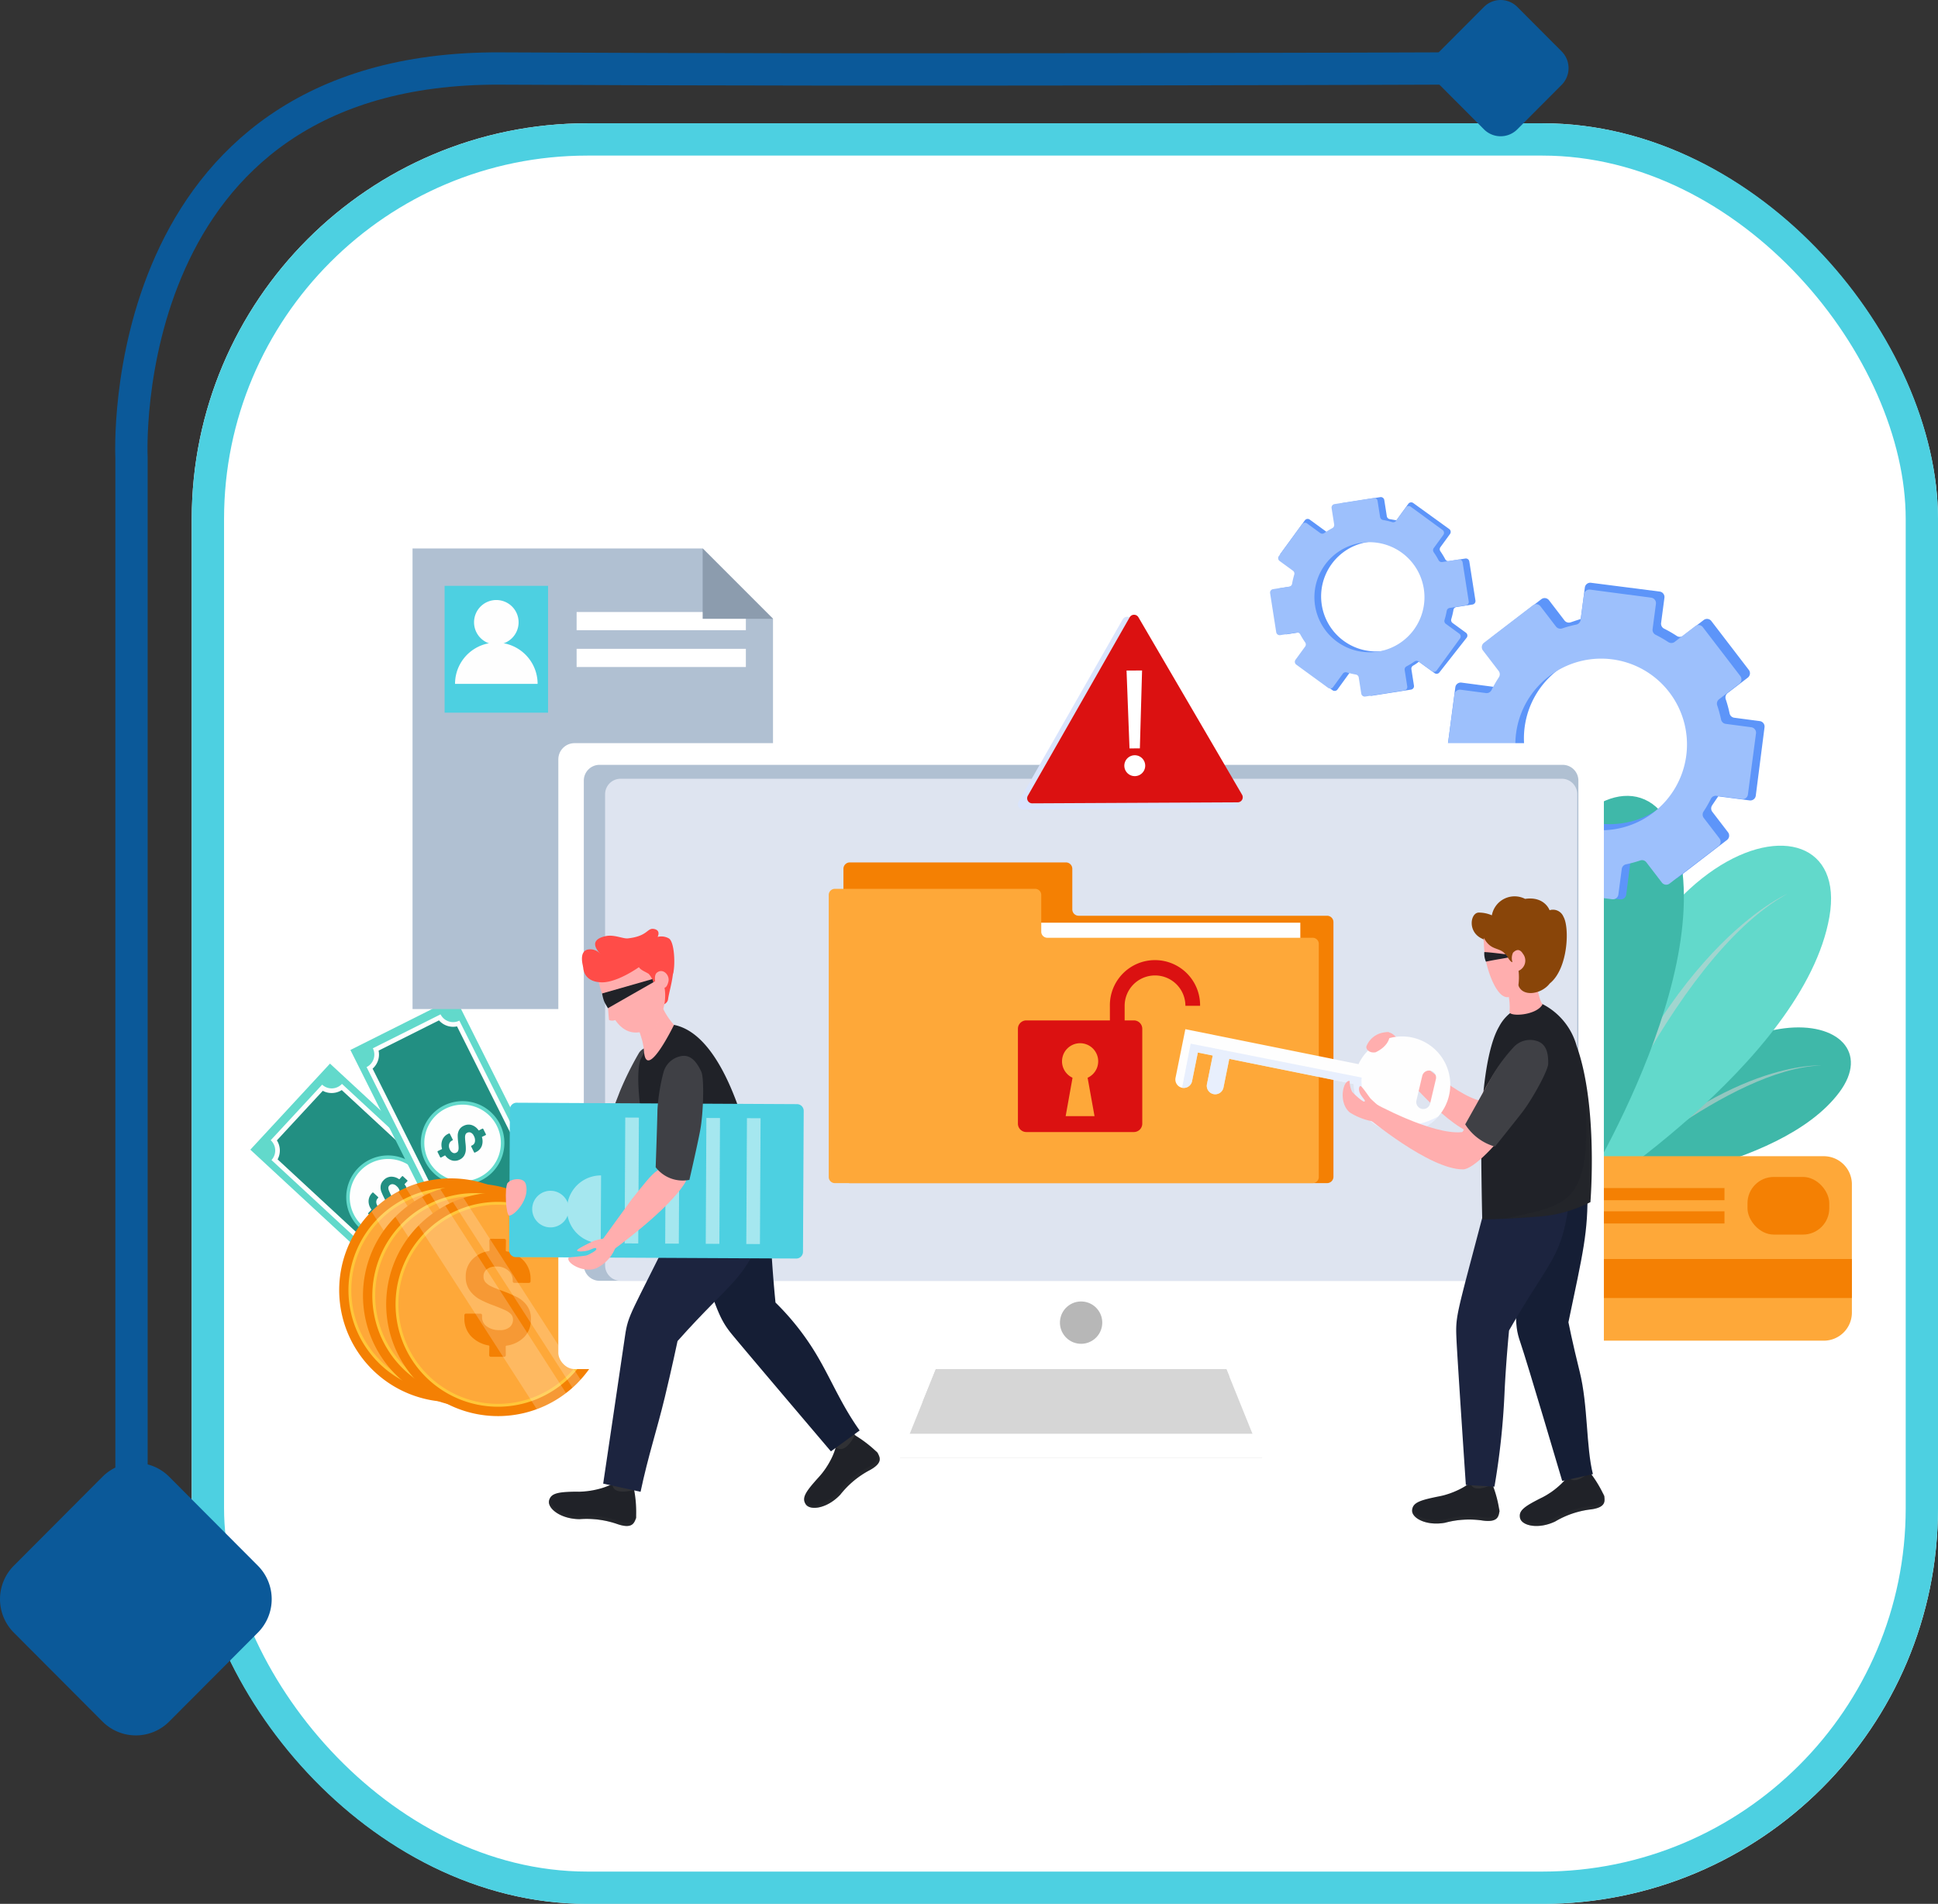 <svg xmlns="http://www.w3.org/2000/svg" width="240" height="235.76" viewBox="0 0 240 235.76">
  <rect x="0" y="0" width="240" height="235.76" fill="#333333" stroke="none"/>
  <g id="Grupo_913742" data-name="Grupo 913742" transform="translate(-183 -802.13)">
    <g id="Grupo_907384" data-name="Grupo 907384" transform="translate(-22.12 -853.109)">
      <g id="Grupo_109984" data-name="Grupo 109984" transform="translate(29.12 203.09)">
        <g id="image-from-rawpixel-id-5912401-jpeg" transform="translate(199.746 1467.416)" fill="#fff" stroke="#4dd0e1" stroke-width="4">
          <rect width="216.255" height="220.495" rx="49" stroke="none"/>
          <rect x="2" y="2" width="212.255" height="216.495" rx="47" fill="none"/>
        </g>
        <path id="Trazado_114005" data-name="Trazado 114005" d="M162.125,0V139.21s2.421,48.454-45.717,48.188S0,187.4,0,187.4" transform="translate(354.41 1648.031) rotate(180)" fill="none" stroke="#0b5999" stroke-width="4"/>
        <path id="Trazado_114006" data-name="Trazado 114006" d="M31.935,21.014,20.954,32.028a5.83,5.83,0,0,1-8.261,0L1.711,21.014a5.871,5.871,0,0,1,0-8.285L12.693,1.716a5.83,5.83,0,0,1,8.261,0L31.935,12.729A5.87,5.87,0,0,1,31.935,21.014Z" transform="translate(209.647 1667.047) rotate(180)" fill="#0b5999" opacity="0.999"/>
        <path id="Trazado_114007" data-name="Trazado 114007" d="M15.968,10.507l-5.491,5.507a2.915,2.915,0,0,1-4.131,0L.855,10.507a2.936,2.936,0,0,1,0-4.143L6.346.858a2.915,2.915,0,0,1,4.131,0l5.491,5.507A2.935,2.935,0,0,1,15.968,10.507Z" transform="translate(370.248 1469.022) rotate(180)" fill="#0b5999" opacity="0.999"/>
      </g>
    </g>
    <g id="Grupo_913699" data-name="Grupo 913699" transform="translate(194.539 837.023)">
      <g id="Objects" transform="translate(19.462 26.66)">
        <g id="Grupo_910905" data-name="Grupo 910905">
          <g id="Grupo_910842" data-name="Grupo 910842" transform="translate(0 61.96)">
            <g id="Grupo_910839" data-name="Grupo 910839" transform="translate(0 8.195)">
              <rect id="Rectángulo_304301" data-name="Rectángulo 304301" width="33.03" height="14.522" transform="translate(24.239 33.095) rotate(-137.21)" fill="#62d9cb"/>
              <path id="Trazado_683324" data-name="Trazado 683324" d="M37.007,277.782l20.138,18.642a1.736,1.736,0,0,0,.095,2.453l-6.37,6.882a1.736,1.736,0,0,0-2.453.095L28.278,287.212a1.736,1.736,0,0,0-.095-2.454l6.37-6.882A1.736,1.736,0,0,0,37.007,277.782Z" transform="translate(-25.659 -275.27)" fill="#fefefe"/>
              <path id="Trazado_683325" data-name="Trazado 683325" d="M52.675,306.881a2.333,2.333,0,0,0-2.349.09l-19.4-17.955a2.323,2.323,0,0,0-.091-2.351l5.684-6.139a2.333,2.333,0,0,0,2.349-.091l19.4,17.955a2.324,2.324,0,0,0,.091,2.351Z" transform="translate(-27.547 -277.156)" fill="#228f82"/>
              <path id="Trazado_683326" data-name="Trazado 683326" d="M61.882,310.061a5.175,5.175,0,1,1,.282,7.314A5.175,5.175,0,0,1,61.882,310.061Z" transform="translate(-48.628 -297.03)" fill="#62d9cb"/>
              <path id="Trazado_683327" data-name="Trazado 683327" d="M63.272,311.428a4.74,4.74,0,1,1,.258,6.7A4.739,4.739,0,0,1,63.272,311.428Z" transform="translate(-49.698 -298.1)" fill="#fefefe"/>
              <g id="Grupo_910838" data-name="Grupo 910838" transform="translate(14.577 13.929)">
                <path id="Trazado_683328" data-name="Trazado 683328" d="M72.64,317.314a1.649,1.649,0,0,1,1.032.307.047.047,0,0,0,.056-.007l.313-.349a.087.087,0,0,1,.122,0l.53.49a.085.085,0,0,1,.028.06.084.084,0,0,1-.023.062l-.329.345a.047.047,0,0,0,0,.056,1.718,1.718,0,0,1,.363,1.025,1.366,1.366,0,0,1-.395.941l-.108.116a.085.085,0,0,1-.06.028.083.083,0,0,1-.062-.023l-.572-.529a.086.086,0,0,1,0-.122l.074-.08a.6.6,0,0,0,.145-.528,1.09,1.09,0,0,0-.374-.616.784.784,0,0,0-.51-.251.521.521,0,0,0-.4.174.419.419,0,0,0-.119.288.946.946,0,0,0,.078.357q.079.2.273.591a5.5,5.5,0,0,1,.347.782,1.627,1.627,0,0,1,.074.712,1.214,1.214,0,0,1-.341.692,1.3,1.3,0,0,1-.871.447,1.592,1.592,0,0,1-.985-.268.048.048,0,0,0-.056.007l-.347.4a.087.087,0,0,1-.122,0l-.529-.49a.086.086,0,0,1,0-.122l.373-.391a.048.048,0,0,0,0-.057,1.675,1.675,0,0,1-.343-1.03,1.423,1.423,0,0,1,.4-.957l.073-.08a.086.086,0,0,1,.122,0l.577.534a.086.086,0,0,1,0,.122l-.039.042a.667.667,0,0,0-.176.54.939.939,0,0,0,.332.6.786.786,0,0,0,.469.237.479.479,0,0,0,.4-.168.45.45,0,0,0,.129-.293.942.942,0,0,0-.078-.377q-.085-.216-.3-.632a7.518,7.518,0,0,1-.341-.757,1.516,1.516,0,0,1-.076-.66,1.178,1.178,0,0,1,.34-.7A1.334,1.334,0,0,1,72.64,317.314Z" transform="translate(-69.835 -317.238)" fill="#228f82"/>
              </g>
            </g>
            <g id="Grupo_910841" data-name="Grupo 910841" transform="translate(12.398 0)">
              <rect id="Rectángulo_304302" data-name="Rectángulo 304302" width="33.03" height="14.522" transform="matrix(-0.448, -0.894, 0.894, -0.448, 14.791, 36.036)" fill="#62d9cb"/>
              <path id="Trazado_683329" data-name="Trazado 683329" d="M80.7,248.807,92.99,273.343a1.736,1.736,0,0,0-.775,2.33l-8.385,4.2a1.736,1.736,0,0,0-2.33-.775L69.212,254.561a1.736,1.736,0,0,0,.775-2.33l8.385-4.2A1.736,1.736,0,0,0,80.7,248.807Z" transform="translate(-67.213 -245.934)" fill="#fefefe"/>
              <path id="Trazado_683330" data-name="Trazado 683330" d="M85.851,280.956a2.323,2.323,0,0,0-2.233-.743L71.783,256.582a2.122,2.122,0,0,0,.16-.154,2.324,2.324,0,0,0,.581-2.078l7.481-3.746a2.323,2.323,0,0,0,2.233.743l11.835,23.632q-.084.073-.161.154a2.323,2.323,0,0,0-.581,2.077Z" transform="translate(-69.04 -247.762)" fill="#228f82"/>
              <path id="Trazado_683331" data-name="Trazado 683331" d="M95.268,285.708a5.176,5.176,0,1,1-2.31,6.945A5.176,5.176,0,0,1,95.268,285.708Z" transform="translate(-83.698 -272.318)" fill="#62d9cb"/>
              <path id="Trazado_683332" data-name="Trazado 683332" d="M96.533,287.17a4.74,4.74,0,1,1-2.116,6.36A4.74,4.74,0,0,1,96.533,287.17Z" transform="translate(-84.768 -273.389)" fill="#fefefe"/>
              <g id="Grupo_910840" data-name="Grupo 910840" transform="translate(10.772 15.747)">
                <path id="Trazado_683333" data-name="Trazado 683333" d="M103.765,295.257a1.651,1.651,0,0,1,.858.651.046.046,0,0,0,.055.013l.416-.216a.083.083,0,0,1,.066,0,.085.085,0,0,1,.05.043l.323.645a.084.084,0,0,1,.005.066.086.086,0,0,1-.043.05l-.429.207a.046.046,0,0,0-.022.051,1.716,1.716,0,0,1-.021,1.087,1.366,1.366,0,0,1-.7.743l-.142.071a.08.08,0,0,1-.066,0,.082.082,0,0,1-.05-.043l-.349-.7a.085.085,0,0,1-.005-.066.086.086,0,0,1,.044-.05l.1-.048a.6.6,0,0,0,.322-.444,1.092,1.092,0,0,0-.133-.708.783.783,0,0,0-.389-.414.52.52,0,0,0-.437.021.418.418,0,0,0-.213.228.956.956,0,0,0-.053.361c0,.141.02.357.047.65a5.482,5.482,0,0,1,.049.855,1.625,1.625,0,0,1-.181.692,1.215,1.215,0,0,1-.563.528,1.3,1.3,0,0,1-.972.112,1.593,1.593,0,0,1-.828-.6.047.047,0,0,0-.055-.013l-.464.249a.084.084,0,0,1-.066.005.082.082,0,0,1-.05-.044l-.324-.645a.085.085,0,0,1,0-.066.082.082,0,0,1,.044-.05l.487-.236a.048.048,0,0,0,.023-.052,1.677,1.677,0,0,1,.041-1.085,1.429,1.429,0,0,1,.716-.754l.1-.048a.081.081,0,0,1,.066,0,.085.085,0,0,1,.05.043l.352.7a.086.086,0,0,1-.039.116l-.051.026a.664.664,0,0,0-.354.444.94.94,0,0,0,.1.675.792.792,0,0,0,.355.387.48.48,0,0,0,.435-.016.45.45,0,0,0,.224-.229.94.94,0,0,0,.059-.381q0-.232-.058-.7a7.436,7.436,0,0,1-.052-.829,1.514,1.514,0,0,1,.161-.645,1.177,1.177,0,0,1,.564-.532A1.332,1.332,0,0,1,103.765,295.257Z" transform="translate(-99.532 -295.203)" fill="#228f82"/>
              </g>
            </g>
          </g>
          <g id="Grupo_910846" data-name="Grupo 910846" transform="translate(156.903 36.999)">
            <g id="Grupo_910843" data-name="Grupo 910843" transform="translate(9.701 28.674)">
              <path id="Trazado_683334" data-name="Trazado 683334" d="M595.209,273.608s22.749-2.039,30.169-11.952S609.809,246.439,595.209,273.608Z" transform="translate(-595.209 -253.613)" fill="#3fb8a9"/>
              <path id="Trazado_683335" data-name="Trazado 683335" d="M595.209,285.179s16.542-14.894,27.9-15.277C623.114,269.9,611.316,269.093,595.209,285.179Z" transform="translate(-595.209 -265.183)" fill="#d3d3d3" opacity="0.56" style="mix-blend-mode: multiply;isolation: isolate"/>
            </g>
            <g id="Grupo_910844" data-name="Grupo 910844" transform="translate(6.928 6.172)">
              <path id="Trazado_683336" data-name="Trazado 683336" d="M585.625,220.486s28.56-17.835,31.718-35.814S586.73,175.029,585.625,220.486Z" transform="translate(-585.625 -175.85)" fill="#62d9cb"/>
              <path id="Trazado_683337" data-name="Trazado 683337" d="M585.625,235.113s11.836-30.607,26.524-38.68C612.149,196.433,596.094,203.227,585.625,235.113Z" transform="translate(-585.625 -190.477)" fill="#d3d3d3" opacity="0.56" style="mix-blend-mode: multiply;isolation: isolate"/>
            </g>
            <g id="Grupo_910845" data-name="Grupo 910845">
              <path id="Trazado_683338" data-name="Trazado 683338" d="M567.883,206.523s18.372-28.218,13.651-45.851S549.711,164.842,567.883,206.523Z" transform="translate(-561.684 -154.52)" fill="#3fb8a9"/>
              <path id="Trazado_683339" data-name="Trazado 683339" d="M581.1,220.631s-2.179-32.743,7.733-46.258C588.832,174.373,577.141,187.305,581.1,220.631Z" transform="translate(-574.899 -168.628)" fill="#d3d3d3" opacity="0.56" style="mix-blend-mode: multiply;isolation: isolate"/>
            </g>
          </g>
          <g id="Grupo_910855" data-name="Grupo 910855" transform="translate(126.284)">
            <g id="Grupo_910850" data-name="Grupo 910850" transform="translate(21.827 10.609)">
              <g id="Grupo_910847" data-name="Grupo 910847" transform="translate(0.057)">
                <path id="Trazado_683340" data-name="Trazado 683340" d="M553.716,101.939l.509-3.933a.683.683,0,0,1,.543-.577,14.569,14.569,0,0,0,1.741-.474.679.679,0,0,1,.763.226l1.923,2.509a.678.678,0,0,0,.952.125l6.051-4.639a.679.679,0,0,0,.126-.953l-1.947-2.539a.685.685,0,0,1-.023-.792c.331-.5.757-1.121.757-1.121l3.887.506a.679.679,0,0,0,.763-.582l1.085-8.476a.682.682,0,0,0-.585-.763l-3.169-.418a.681.681,0,0,1-.574-.542,15.288,15.288,0,0,0-.474-1.741.68.68,0,0,1,.225-.762l2.509-1.923a.681.681,0,0,0,.125-.95l-4.642-6.055a.675.675,0,0,0-.95-.125l-2.539,1.947a.684.684,0,0,1-.792.023,15.638,15.638,0,0,0-1.563-.9.685.685,0,0,1-.381-.7l.414-3.132a.681.681,0,0,0-.585-.763l-8.511-1.089a.677.677,0,0,0-.76.585l-.515,3.9s-.67.218-1.239.411a.688.688,0,0,1-.765-.226l-1.923-2.509a.674.674,0,0,0-.949-.125L537.153,70a.678.678,0,0,0-.126.952l1.947,2.539a.684.684,0,0,1,.02.792,15.1,15.1,0,0,0-.9,1.563.679.679,0,0,1-.7.38l-4.081-.539a.677.677,0,0,0-.76.583L531.5,84.295l4.759.845a.682.682,0,0,1,.578.542,15.144,15.144,0,0,0,.473,1.741.679.679,0,0,1-.225.762l-2.509,1.923a.681.681,0,0,0-.126.949l4.642,6.055a.68.68,0,0,0,.95.125l2.539-1.947a.679.679,0,0,1,.793-.023,15.474,15.474,0,0,0,1.563.9.684.684,0,0,1,.38.7l-.5,3.9a.68.68,0,0,0,.582.762l7.561,1A.681.681,0,0,0,553.716,101.939ZM541.141,81.2a10.627,10.627,0,1,1,9.144,11.927A10.626,10.626,0,0,1,541.141,81.2Z" transform="translate(-531.497 -63.322)" fill="#5d95f9"/>
              </g>
              <g id="Grupo_910849" data-name="Grupo 910849" transform="translate(0 0.849)">
                <g id="Grupo_910848" data-name="Grupo 910848">
                  <path id="Trazado_683341" data-name="Trazado 683341" d="M552.606,104.019l.418-3.168a.684.684,0,0,1,.543-.578,14.618,14.618,0,0,0,1.741-.474.678.678,0,0,1,.762.226l1.923,2.509a.679.679,0,0,0,.953.125L565,98.02a.678.678,0,0,0,.126-.952l-1.947-2.54a.684.684,0,0,1-.023-.792,14.419,14.419,0,0,0,.9-1.563.679.679,0,0,1,.7-.38l3.13.414a.678.678,0,0,0,.763-.582l1-7.562a.682.682,0,0,0-.585-.763l-3.168-.418a.682.682,0,0,1-.574-.542,15.241,15.241,0,0,0-.474-1.742.678.678,0,0,1,.226-.762l2.509-1.923a.68.68,0,0,0,.125-.949l-4.642-6.055a.674.674,0,0,0-.949-.126l-2.539,1.947a.684.684,0,0,1-.792.023,15.621,15.621,0,0,0-1.563-.9.685.685,0,0,1-.38-.7l.414-3.132a.681.681,0,0,0-.585-.763l-7.561-1a.678.678,0,0,0-.76.585l-.419,3.168a.685.685,0,0,1-.545.577,14.551,14.551,0,0,0-1.739.474.688.688,0,0,1-.765-.226l-1.923-2.509a.674.674,0,0,0-.949-.125l-6.051,4.639a.678.678,0,0,0-.126.952l1.947,2.54a.682.682,0,0,1,.02.792,15.015,15.015,0,0,0-.9,1.563.681.681,0,0,1-.7.38l-3.132-.414a.676.676,0,0,0-.76.583l-1,7.562a.678.678,0,0,0,.581.762l3.168.419a.682.682,0,0,1,.578.542,15.116,15.116,0,0,0,.474,1.742.68.68,0,0,1-.225.762l-2.509,1.923a.68.68,0,0,0-.125.949l4.642,6.055a.681.681,0,0,0,.95.125l2.539-1.947a.679.679,0,0,1,.792-.023,15.362,15.362,0,0,0,1.564.9.684.684,0,0,1,.379.7l-.414,3.133a.68.68,0,0,0,.582.762l7.561,1A.682.682,0,0,0,552.606,104.019ZM539.94,84.04a10.627,10.627,0,1,1,9.144,11.927A10.626,10.626,0,0,1,539.94,84.04Z" transform="translate(-531.3 -66.256)" fill="#9dc0fc"/>
                </g>
              </g>
            </g>
            <g id="Grupo_910854" data-name="Grupo 910854">
              <g id="Grupo_910851" data-name="Grupo 910851" transform="translate(0.83)">
                <path id="Trazado_683342" data-name="Trazado 683342" d="M466.258,50.485l1.493-2.058a.439.439,0,0,1,.483-.159,9.464,9.464,0,0,0,1.126.267.435.435,0,0,1,.36.361l.313,2a.435.435,0,0,0,.5.363l4.831-.756a.434.434,0,0,0,.363-.5l-.318-2.027a.439.439,0,0,1,.23-.453,4.638,4.638,0,0,0,.692-.476l1.945,1.412a.435.435,0,0,0,.608-.094l3.378-4.3a.437.437,0,0,0-.1-.609l-1.656-1.207a.438.438,0,0,1-.156-.482,9.7,9.7,0,0,0,.267-1.126.435.435,0,0,1,.361-.36l2-.314a.436.436,0,0,0,.362-.5l-.757-4.833a.433.433,0,0,0-.5-.362l-2.027.318a.439.439,0,0,1-.453-.23,10.114,10.114,0,0,0-.6-.985.438.438,0,0,1,0-.51l1.193-1.637a.437.437,0,0,0-.1-.609l-4.459-3.223a.434.434,0,0,0-.607.1L473.55,29.54s-.444-.083-.823-.148a.442.442,0,0,1-.361-.362l-.314-2a.433.433,0,0,0-.5-.361l-4.83.756a.435.435,0,0,0-.362.5l.317,2.027a.438.438,0,0,1-.231.452,9.425,9.425,0,0,0-.985.6.437.437,0,0,1-.51,0l-2.132-1.555a.433.433,0,0,0-.607.095l-3.057,4.193,2.42,1.935a.438.438,0,0,1,.159.482,9.559,9.559,0,0,0-.267,1.127.437.437,0,0,1-.361.36l-2,.313a.437.437,0,0,0-.362.5l.757,4.833a.437.437,0,0,0,.5.362l2.027-.317a.435.435,0,0,1,.453.229,9.933,9.933,0,0,0,.605.985.439.439,0,0,1,0,.51l-1.48,2.04a.436.436,0,0,0,.094.607l3.951,2.882A.437.437,0,0,0,466.258,50.485Zm-.72-15.537a6.814,6.814,0,1,1,1.492,9.52A6.814,6.814,0,0,1,465.538,34.948Z" transform="translate(-458.739 -26.66)" fill="#5d95f9"/>
              </g>
              <g id="Grupo_910853" data-name="Grupo 910853" transform="translate(0 0.102)">
                <g id="Grupo_910852" data-name="Grupo 910852">
                  <path id="Trazado_683343" data-name="Trazado 683343" d="M463.676,50.436l1.207-1.656a.438.438,0,0,1,.483-.159,9.4,9.4,0,0,0,1.125.267.435.435,0,0,1,.36.361l.314,2a.434.434,0,0,0,.5.363l4.83-.757a.434.434,0,0,0,.363-.5l-.317-2.027a.438.438,0,0,1,.229-.453,9.127,9.127,0,0,0,.987-.6.436.436,0,0,1,.511,0L475.9,48.47a.434.434,0,0,0,.608-.094l2.882-3.952a.437.437,0,0,0-.1-.609l-1.656-1.207a.437.437,0,0,1-.157-.482A9.822,9.822,0,0,0,477.749,41a.434.434,0,0,1,.361-.36l2-.314a.436.436,0,0,0,.362-.5L479.717,35a.432.432,0,0,0-.5-.361l-2.027.317a.438.438,0,0,1-.453-.23,10.016,10.016,0,0,0-.6-.985.438.438,0,0,1,0-.51l1.194-1.637a.437.437,0,0,0-.1-.609L473.283,28.1a.434.434,0,0,0-.607.1l-1.208,1.656a.439.439,0,0,1-.484.157,9.374,9.374,0,0,0-1.125-.266.441.441,0,0,1-.361-.362l-.314-2a.432.432,0,0,0-.5-.362l-4.83.757a.435.435,0,0,0-.363.5l.318,2.027a.439.439,0,0,1-.232.452,9.486,9.486,0,0,0-.986.605.437.437,0,0,1-.51,0l-1.637-1.194a.433.433,0,0,0-.606.095l-2.881,3.952a.434.434,0,0,0,.093.608l1.656,1.208a.438.438,0,0,1,.159.482,9.634,9.634,0,0,0-.267,1.126.437.437,0,0,1-.361.36l-2,.313a.437.437,0,0,0-.362.5l.757,4.833a.436.436,0,0,0,.5.362l2.027-.317a.434.434,0,0,1,.453.23,10.1,10.1,0,0,0,.605.985.438.438,0,0,1,0,.51l-1.194,1.637a.436.436,0,0,0,.095.608l3.95,2.882A.438.438,0,0,0,463.676,50.436ZM462.671,35.3a6.814,6.814,0,1,1,1.491,9.52A6.814,6.814,0,0,1,462.671,35.3Z" transform="translate(-455.872 -27.013)" fill="#9dc0fc"/>
                </g>
              </g>
            </g>
          </g>
          <g id="Grupo_910857" data-name="Grupo 910857" transform="translate(20.087 6.362)">
            <path id="Trazado_683344" data-name="Trazado 683344" d="M133.517,57.357v48.326H88.877V48.646h35.929Z" transform="translate(-88.877 -48.646)" fill="#b0c0d2"/>
            <g id="Grupo_910856" data-name="Grupo 910856" transform="translate(3.971 4.63)">
              <rect id="Rectángulo_304303" data-name="Rectángulo 304303" width="12.81" height="15.706" fill="#4dd0e1"/>
              <rect id="Rectángulo_304304" data-name="Rectángulo 304304" width="20.96" height="2.253" transform="translate(16.349 3.242)" fill="#fff"/>
              <rect id="Rectángulo_304305" data-name="Rectángulo 304305" width="20.96" height="2.253" transform="translate(16.349 7.799)" fill="#fff"/>
              <path id="Trazado_683345" data-name="Trazado 683345" d="M120.718,73.491a2.758,2.758,0,1,1-2.744-2.772A2.758,2.758,0,0,1,120.718,73.491Z" transform="translate(-111.555 -68.962)" fill="#fefefe"/>
              <path id="Trazado_683346" data-name="Trazado 683346" d="M117.29,93.984a5.113,5.113,0,1,0-10.226,0Z" transform="translate(-105.772 -81.843)" fill="#fefefe"/>
            </g>
            <path id="Trazado_683347" data-name="Trazado 683347" d="M221.751,57.357H213.04V48.646Z" transform="translate(-177.111 -48.646)" fill="#8c9cae"/>
          </g>
          <g id="Grupo_910873" data-name="Grupo 910873" transform="translate(10.984 84.366)">
            <g id="Grupo_910862" data-name="Grupo 910862">
              <g id="Grupo_910861" data-name="Grupo 910861">
                <path id="Trazado_683348" data-name="Trazado 683348" d="M85.127,332.116A13.781,13.781,0,0,1,81.5,341.4a13.6,13.6,0,0,1-1.005,1c-.256.231-.523.452-.8.658A13.848,13.848,0,1,1,64.75,319.846c.3-.166.618-.317.935-.457a12.918,12.918,0,0,1,1.317-.5,13.857,13.857,0,0,1,18.125,13.23Z" transform="translate(-57.422 -318.213)" fill="#f48003" style="isolation: isolate"/>
                <path id="Trazado_683349" data-name="Trazado 683349" d="M86.826,334.981a12.684,12.684,0,1,1-12.635-12.733A12.684,12.684,0,0,1,86.826,334.981Z" transform="translate(-60.29 -321.08)" fill="#ffc639"/>
                <path id="Trazado_683350" data-name="Trazado 683350" d="M87.343,335.85a12.33,12.33,0,1,1-12.282-12.377A12.33,12.33,0,0,1,87.343,335.85Z" transform="translate(-61.161 -321.951)" fill="#fea839"/>
                <g id="Grupo_910859" data-name="Grupo 910859" transform="translate(9.692 5.747)">
                  <g id="Grupo_910858" data-name="Grupo 910858">
                    <path id="Trazado_683351" data-name="Trazado 683351" d="M98.34,350.217a3.8,3.8,0,0,1-2.227,1.086c-.056.022-.083.055-.083.1l.012,1.078a.189.189,0,0,1-.058.141.194.194,0,0,1-.142.058l-1.659-.006a.194.194,0,0,1-.141-.059.192.192,0,0,1-.058-.14l.021-1.1c0-.044-.027-.078-.082-.1a3.949,3.949,0,0,1-2.21-1.17,3.143,3.143,0,0,1-.8-2.21v-.365a.2.2,0,0,1,.2-.2l1.792.007a.192.192,0,0,1,.141.058.194.194,0,0,1,.057.142v.249a1.375,1.375,0,0,0,.576,1.122,2.511,2.511,0,0,0,1.591.462,1.8,1.8,0,0,0,1.254-.369,1.2,1.2,0,0,0,.41-.919.962.962,0,0,0-.246-.673,2.177,2.177,0,0,0-.687-.484q-.439-.208-1.383-.577a12.575,12.575,0,0,1-1.806-.786,3.747,3.747,0,0,1-1.232-1.092,2.793,2.793,0,0,1-.5-1.7,3,3,0,0,1,.78-2.112,3.664,3.664,0,0,1,2.087-1.079c.055-.022.083-.055.083-.1l-.029-1.211a.2.2,0,0,1,.2-.2l1.659.007a.2.2,0,0,1,.2.2l-.021,1.245c0,.044.027.078.082.1a3.852,3.852,0,0,1,2.186,1.211,3.277,3.277,0,0,1,.8,2.252v.248a.2.2,0,0,1-.2.2l-1.808-.007a.2.2,0,0,1-.2-.2v-.133A1.533,1.533,0,0,0,96.364,342a2.159,2.159,0,0,0-1.491-.5,1.819,1.819,0,0,0-1.163.328,1.106,1.106,0,0,0-.418.911,1.039,1.039,0,0,0,.238.7,2.178,2.178,0,0,0,.72.517q.48.234,1.491.6a17.158,17.158,0,0,1,1.756.754,3.5,3.5,0,0,1,1.157,1,2.71,2.71,0,0,1,.508,1.711A3.068,3.068,0,0,1,98.34,350.217Z" transform="translate(-90.916 -338.072)" fill="#f48003" style="isolation: isolate"/>
                  </g>
                </g>
                <g id="Grupo_910860" data-name="Grupo 910860" transform="translate(4.016 0.673)" opacity="0.2">
                  <path id="Trazado_683352" data-name="Trazado 683352" d="M89.562,347.064a13.868,13.868,0,0,1-3.614,2.006L71.3,326.326a13.773,13.773,0,0,1,3.312-2.469Z" transform="translate(-71.301 -322.897)" fill="#fff"/>
                  <path id="Trazado_683353" data-name="Trazado 683353" d="M101.8,343.053l-1.005,1L85.978,321.043a12.918,12.918,0,0,1,1.317-.5Z" transform="translate(-81.731 -320.54)" fill="#fff"/>
                </g>
              </g>
            </g>
            <g id="Grupo_910867" data-name="Grupo 910867" transform="translate(2.956 0.662)">
              <g id="Grupo_910866" data-name="Grupo 910866">
                <path id="Trazado_683354" data-name="Trazado 683354" d="M95.343,334.4a13.782,13.782,0,0,1-3.624,9.284,13.419,13.419,0,0,1-1.005,1c-.256.231-.523.452-.8.658a13.848,13.848,0,1,1-14.949-23.207c.3-.166.618-.317.935-.457a12.918,12.918,0,0,1,1.317-.5A13.858,13.858,0,0,1,95.343,334.4Z" transform="translate(-67.638 -320.501)" fill="#f48003" style="isolation: isolate"/>
                <path id="Trazado_683355" data-name="Trazado 683355" d="M97.042,337.269a12.684,12.684,0,1,1-12.635-12.733A12.684,12.684,0,0,1,97.042,337.269Z" transform="translate(-70.506 -323.368)" fill="#ffc639"/>
                <path id="Trazado_683356" data-name="Trazado 683356" d="M97.559,338.138a12.33,12.33,0,1,1-12.282-12.377A12.33,12.33,0,0,1,97.559,338.138Z" transform="translate(-71.377 -324.239)" fill="#fea839"/>
                <g id="Grupo_910864" data-name="Grupo 910864" transform="translate(9.692 5.747)">
                  <g id="Grupo_910863" data-name="Grupo 910863">
                    <path id="Trazado_683357" data-name="Trazado 683357" d="M108.556,352.505a3.794,3.794,0,0,1-2.228,1.086c-.056.022-.083.055-.083.1l.012,1.078a.192.192,0,0,1-.059.141.194.194,0,0,1-.141.058l-1.659-.006a.193.193,0,0,1-.141-.059.191.191,0,0,1-.058-.14l.021-1.1c0-.044-.027-.078-.083-.1a3.949,3.949,0,0,1-2.21-1.17,3.144,3.144,0,0,1-.8-2.21v-.365a.2.2,0,0,1,.2-.2l1.791.007a.192.192,0,0,1,.141.058.2.2,0,0,1,.057.142v.249a1.375,1.375,0,0,0,.576,1.122,2.511,2.511,0,0,0,1.591.462,1.8,1.8,0,0,0,1.254-.369,1.2,1.2,0,0,0,.41-.918.963.963,0,0,0-.246-.673,2.171,2.171,0,0,0-.687-.484q-.439-.209-1.383-.578a12.6,12.6,0,0,1-1.806-.786,3.748,3.748,0,0,1-1.232-1.092,2.791,2.791,0,0,1-.5-1.7,3,3,0,0,1,.78-2.112,3.662,3.662,0,0,1,2.086-1.079c.055-.022.083-.055.083-.1l-.029-1.211a.2.2,0,0,1,.2-.2l1.659.007a.191.191,0,0,1,.141.058.193.193,0,0,1,.057.141l-.021,1.245c0,.044.027.078.082.1a3.853,3.853,0,0,1,2.186,1.211,3.278,3.278,0,0,1,.8,2.252v.248a.2.2,0,0,1-.2.2l-1.809-.007a.2.2,0,0,1-.2-.2v-.133a1.531,1.531,0,0,0-.543-1.188,2.157,2.157,0,0,0-1.491-.5,1.819,1.819,0,0,0-1.163.328,1.107,1.107,0,0,0-.418.911,1.037,1.037,0,0,0,.238.7,2.177,2.177,0,0,0,.72.517q.48.234,1.491.6a17.143,17.143,0,0,1,1.756.754,3.5,3.5,0,0,1,1.157,1,2.712,2.712,0,0,1,.508,1.711A3.068,3.068,0,0,1,108.556,352.505Z" transform="translate(-101.132 -340.36)" fill="#f48003" style="isolation: isolate"/>
                  </g>
                </g>
                <g id="Grupo_910865" data-name="Grupo 910865" transform="translate(4.017 0.673)" opacity="0.2">
                  <path id="Trazado_683358" data-name="Trazado 683358" d="M99.779,349.353a13.869,13.869,0,0,1-3.614,2.006L81.518,328.614a13.756,13.756,0,0,1,3.312-2.468Z" transform="translate(-81.518 -325.186)" fill="#fff"/>
                  <path id="Trazado_683359" data-name="Trazado 683359" d="M112.012,345.342l-1.005,1L96.194,323.331a12.925,12.925,0,0,1,1.317-.5Z" transform="translate(-91.947 -322.828)" fill="#fff"/>
                </g>
              </g>
            </g>
            <g id="Grupo_910872" data-name="Grupo 910872" transform="translate(5.833 1.741)">
              <g id="Grupo_910871" data-name="Grupo 910871">
                <path id="Trazado_683360" data-name="Trazado 683360" d="M105.285,338.132a13.782,13.782,0,0,1-3.624,9.284,13.593,13.593,0,0,1-1.005,1c-.256.231-.523.452-.8.658a13.848,13.848,0,1,1-14.948-23.207c.3-.166.618-.317.935-.457a12.854,12.854,0,0,1,1.317-.5,13.857,13.857,0,0,1,18.125,13.229Z" transform="translate(-77.58 -324.229)" fill="#f48003" style="isolation: isolate"/>
                <path id="Trazado_683361" data-name="Trazado 683361" d="M106.984,341a12.684,12.684,0,1,1-12.635-12.733A12.685,12.685,0,0,1,106.984,341Z" transform="translate(-80.448 -327.097)" fill="#ffc639"/>
                <path id="Trazado_683362" data-name="Trazado 683362" d="M107.5,341.867A12.33,12.33,0,1,1,95.219,329.49,12.33,12.33,0,0,1,107.5,341.867Z" transform="translate(-81.319 -327.967)" fill="#fea839"/>
                <g id="Grupo_910869" data-name="Grupo 910869" transform="translate(9.692 5.747)">
                  <g id="Grupo_910868" data-name="Grupo 910868">
                    <path id="Trazado_683363" data-name="Trazado 683363" d="M118.5,356.234a3.8,3.8,0,0,1-2.227,1.086q-.083.033-.083.1l.012,1.079a.2.2,0,0,1-.2.2l-1.659-.006a.193.193,0,0,1-.141-.059.191.191,0,0,1-.058-.141l.021-1.1c0-.044-.027-.078-.082-.1a3.951,3.951,0,0,1-2.21-1.17,3.144,3.144,0,0,1-.8-2.21v-.365a.2.2,0,0,1,.2-.2l1.792.007a.192.192,0,0,1,.141.058.2.2,0,0,1,.057.142v.249a1.376,1.376,0,0,0,.576,1.122,2.511,2.511,0,0,0,1.591.462,1.8,1.8,0,0,0,1.254-.368,1.2,1.2,0,0,0,.41-.919.964.964,0,0,0-.246-.673,2.18,2.18,0,0,0-.687-.484q-.439-.208-1.383-.577a12.61,12.61,0,0,1-1.806-.787,3.74,3.74,0,0,1-1.232-1.092,2.792,2.792,0,0,1-.5-1.7,3,3,0,0,1,.78-2.112,3.661,3.661,0,0,1,2.087-1.079c.055-.022.083-.055.083-.1l-.029-1.212a.2.2,0,0,1,.2-.2l1.659.007a.2.2,0,0,1,.2.2l-.021,1.245c0,.044.027.078.082.1a3.852,3.852,0,0,1,2.186,1.212,3.278,3.278,0,0,1,.8,2.252v.248a.2.2,0,0,1-.2.2l-1.809-.007a.2.2,0,0,1-.2-.2v-.133a1.531,1.531,0,0,0-.543-1.188,2.158,2.158,0,0,0-1.491-.5,1.821,1.821,0,0,0-1.163.328,1.106,1.106,0,0,0-.418.911,1.038,1.038,0,0,0,.238.7,2.183,2.183,0,0,0,.72.517q.48.233,1.491.6a17.066,17.066,0,0,1,1.756.754,3.49,3.49,0,0,1,1.157,1,2.71,2.71,0,0,1,.508,1.711A3.066,3.066,0,0,1,118.5,356.234Z" transform="translate(-111.074 -344.089)" fill="#f48003" style="isolation: isolate"/>
                  </g>
                </g>
                <g id="Grupo_910870" data-name="Grupo 910870" transform="translate(4.016 0.674)" opacity="0.2">
                  <path id="Trazado_683364" data-name="Trazado 683364" d="M109.72,353.081a13.865,13.865,0,0,1-3.614,2.006L91.459,332.342a13.774,13.774,0,0,1,3.312-2.468Z" transform="translate(-91.459 -328.914)" fill="#fff"/>
                  <path id="Trazado_683365" data-name="Trazado 683365" d="M121.954,349.07l-1.005,1L106.136,327.06a12.854,12.854,0,0,1,1.317-.5Z" transform="translate(-101.889 -326.557)" fill="#fff"/>
                </g>
              </g>
            </g>
          </g>
          <g id="Grupo_910876" data-name="Grupo 910876" transform="translate(156.074 81.622)">
            <path id="Rectángulo_304306" data-name="Rectángulo 304306" d="M3.48,0h35.3a3.48,3.48,0,0,1,3.48,3.48V19.362a3.48,3.48,0,0,1-3.48,3.48H3.481A3.481,3.481,0,0,1,0,19.361V3.48A3.48,3.48,0,0,1,3.48,0Z" transform="translate(42.261 22.843) rotate(180)" fill="#fea839"/>
            <rect id="Rectángulo_304307" data-name="Rectángulo 304307" width="42.261" height="4.83" transform="translate(42.261 17.56) rotate(180)" fill="#f48003" style="isolation: isolate"/>
            <g id="Grupo_910875" data-name="Grupo 910875" transform="translate(2.798 2.569)">
              <rect id="Rectángulo_304308" data-name="Rectángulo 304308" width="10.129" height="7.136" rx="3.254" transform="translate(36.664 7.136) rotate(180)" fill="#f48003" style="isolation: isolate"/>
              <g id="Grupo_910874" data-name="Grupo 910874" transform="translate(0 1.376)">
                <rect id="Rectángulo_304309" data-name="Rectángulo 304309" width="23.687" height="1.506" transform="translate(23.687 4.385) rotate(180)" fill="#f48003" style="isolation: isolate"/>
                <rect id="Rectángulo_304310" data-name="Rectángulo 304310" width="23.687" height="1.505" transform="translate(23.687 1.505) rotate(180)" fill="#f48003" style="isolation: isolate"/>
              </g>
            </g>
          </g>
          <g id="Grupo_910882" data-name="Grupo 910882" transform="translate(38.142 30.472)">
            <path id="Trazado_683366" data-name="Trazado 683366" d="M342.362,396.1H297.524l2.79-6.916,4.057-10.05h31.145l2.813,6.968Z" transform="translate(-255.204 -307.608)" fill="#d6d6d6"/>
            <path id="Trazado_683367" data-name="Trazado 683367" d="M345.179,386.1c-5.3.477-31.006,2.526-38.014,3.082l4.057-10.05h31.145Z" transform="translate(-262.055 -307.608)" fill="#d6d6d6" style="mix-blend-mode: multiply;isolation: isolate"/>
            <rect id="Rectángulo_304311" data-name="Rectángulo 304311" width="129.479" height="77.511" rx="2.008" fill="#fff"/>
            <path id="Rectángulo_304312" data-name="Rectángulo 304312" d="M1.951,0H121.216a1.951,1.951,0,0,1,1.951,1.951V61.942a1.952,1.952,0,0,1-1.952,1.952H1.952A1.952,1.952,0,0,1,0,61.942V1.951A1.951,1.951,0,0,1,1.951,0Z" transform="translate(3.156 2.686)" fill="#b0c0d2"/>
            <path id="Rectángulo_304313" data-name="Rectángulo 304313" d="M1.92,0H118.471a1.919,1.919,0,0,1,1.919,1.919V60.252a1.919,1.919,0,0,1-1.919,1.919H1.919A1.919,1.919,0,0,1,0,60.252V1.92A1.92,1.92,0,0,1,1.92,0Z" transform="translate(5.792 4.409)" fill="#dee4f0"/>
            <circle id="Elipse_7631" data-name="Elipse 7631" cx="2.621" cy="2.621" r="2.621" transform="translate(61.712 73.898) rotate(-80.237)" fill="#b7b7b7"/>
            <rect id="Rectángulo_304314" data-name="Rectángulo 304314" width="76.494" height="2.969" rx="1.484" transform="translate(26.492 85.52)" fill="#fff"/>
            <g id="Grupo_910881" data-name="Grupo 910881" transform="translate(33.493 14.77)">
              <g id="Grupo_910877" data-name="Grupo 910877">
                <path id="Trazado_683368" data-name="Trazado 683368" d="M301.643,188.831v-5.044a.788.788,0,0,0-.8-.78H274.1a.788.788,0,0,0-.8.78V221.94a.788.788,0,0,0,.8.78h59.082a.788.788,0,0,0,.8-.78V190.39a.788.788,0,0,0-.8-.779H302.439A.788.788,0,0,1,301.643,188.831Z" transform="translate(-271.486 -183.007)" fill="#f48003" style="isolation: isolate"/>
                <path id="Trazado_683369" data-name="Trazado 683369" d="M341.69,208.8h35.677v22H340.13Z" transform="translate(-318.974 -201.335)" fill="#fefefe"/>
                <path id="Trazado_683370" data-name="Trazado 683370" d="M293.329,199.655v-4.629a.759.759,0,0,0-.8-.715H267.814a.759.759,0,0,0-.8.715v35.011a.759.759,0,0,0,.8.716H326.9a.759.759,0,0,0,.8-.716V201.086a.759.759,0,0,0-.8-.715H294.124A.759.759,0,0,1,293.329,199.655Z" transform="translate(-267.018 -191.04)" fill="#fea839"/>
              </g>
              <g id="Grupo_910880" data-name="Grupo 910880" transform="translate(23.422 12.172)">
                <path id="Rectángulo_304315" data-name="Rectángulo 304315" d="M1.041,0h13.32A1.041,1.041,0,0,1,15.4,1.041V12.782a1.042,1.042,0,0,1-1.042,1.042H1.042A1.042,1.042,0,0,1,0,12.782V1.041A1.041,1.041,0,0,1,1.041,0Z" transform="translate(0 7.392)" fill="#db1111"/>
                <g id="Grupo_910878" data-name="Grupo 910878" transform="translate(11.393)">
                  <path id="Trazado_683371" data-name="Trazado 683371" d="M387.333,233.316h1.824v-2.66a3.762,3.762,0,0,1,7.524,0H398.5a5.586,5.586,0,1,0-11.171,0Z" transform="translate(-387.333 -225.07)" fill="#db1111"/>
                </g>
                <g id="Grupo_910879" data-name="Grupo 910879" transform="translate(5.007 9.762)">
                  <circle id="Elipse_7632" data-name="Elipse 7632" cx="2.241" cy="2.241" r="2.241" transform="translate(0 4.363) rotate(-76.762)" fill="#fea839"/>
                  <path id="Trazado_683372" data-name="Trazado 683372" d="M371.975,278.484H368.4l.956-5.333h1.658Z" transform="translate(-367.495 -268.999)" fill="#fea839"/>
                </g>
              </g>
            </g>
          </g>
          <g id="Grupo_910893" data-name="Grupo 910893" transform="translate(31.64 53.466)">
            <g id="Grupo_910883" data-name="Grupo 910883" transform="translate(36.938 60.65)">
              <path id="Trazado_683373" data-name="Trazado 683373" d="M266.628,421.02l1.549,2.342-1.262,2.85-3.113-3.97Z" transform="translate(-261.676 -421.02)" fill="#303135"/>
              <path id="Trazado_683374" data-name="Trazado 683374" d="M265.547,430.286c.273.552.739,1.229-.968,2.16a11.405,11.405,0,0,0-3.639,3.028c-1.608,1.713-3.7,2.014-4.269,1.216-.516-.725-.118-1.445,1.18-2.913.036-.044.076-.091.118-.135.1-.109.2-.223.306-.34s.212-.241.312-.362l.112-.136c.161-.208.309-.411.446-.612.033-.048.066-.1.093-.145.133-.2.247-.393.352-.582l.08-.146a8.078,8.078,0,0,0,.71-1.736c1.181,1.033,2.362-1.466,2.362-1.466A15.341,15.341,0,0,1,265.547,430.286Z" transform="translate(-256.453 -426.063)" fill="#202228"/>
              <path id="Trazado_683375" data-name="Trazado 683375" d="M264.581,436.7a11.4,11.4,0,0,0-3.639,3.027c-1.482,1.579-3.371,1.956-4.105,1.381a1.34,1.34,0,0,0,.108.182c.572.8,2.661.5,4.269-1.217a11.4,11.4,0,0,1,3.639-3.028c1.707-.932,1.241-1.609.968-2.16a1.309,1.309,0,0,0-.247-.3C265.847,435.128,266.238,435.792,264.581,436.7Z" transform="translate(-256.725 -430.66)" fill="#303135" opacity="0.3" style="mix-blend-mode: multiply;isolation: isolate"/>
            </g>
            <path id="Trazado_683376" data-name="Trazado 683376" d="M214.651,315.366c2.731,6.062,1.831,6.138,2.83,16.2a32.073,32.073,0,0,1,4.2,5.064c2.363,3.515,3.559,7.049,6.221,10.779l-3.56,2.584s-10.763-12.662-12.283-14.521c-1.789-2.188-2.026-3.617-5.459-13.855Z" transform="translate(-184.085 -285.289)" fill="#151e35"/>
            <g id="Grupo_910884" data-name="Grupo 910884" transform="translate(5.337 65.878)">
              <path id="Trazado_683377" data-name="Trazado 683377" d="M176.83,440.33l-.735,2.7-3,.994.92-4.937Z" transform="translate(-165.617 -439.09)" fill="#303135"/>
              <path id="Trazado_683378" data-name="Trazado 683378" d="M158.033,453.206c-.234.57-.435,1.365-2.279.745a11.592,11.592,0,0,0-4.72-.621c-2.368-.022-3.992-1.343-3.772-2.3.2-.863,1.013-1.056,2.989-1.1.058,0,.12-.007.181,0,.147,0,.3-.006.461,0s.324-.007.482-.016l.177-.01c.265-.022.517-.051.761-.086.058-.008.117-.017.172-.03.239-.036.462-.084.675-.134l.164-.04a8.424,8.424,0,0,0,1.787-.648c.009,1.555,2.686.738,2.686.738A14.889,14.889,0,0,1,158.033,453.206Z" transform="translate(-147.243 -446.108)" fill="#202228"/>
              <path id="Trazado_683379" data-name="Trazado 683379" d="M155.834,458.108a11.583,11.583,0,0,0-4.72-.621c-2.184-.02-3.73-1.144-3.786-2.067a1.379,1.379,0,0,0-.065.2c-.22.953,1.4,2.274,3.772,2.3a11.592,11.592,0,0,1,4.72.621c1.844.619,2.045-.175,2.279-.745a1.292,1.292,0,0,0,.06-.38C157.866,457.977,157.626,458.709,155.834,458.108Z" transform="translate(-147.243 -450.694)" fill="#303135" opacity="0.3" style="mix-blend-mode: multiply;isolation: isolate"/>
            </g>
            <path id="Trazado_683380" data-name="Trazado 683380" d="M190.51,337.7c-2.275,6.926-4.059,6.886-10.837,14.51,0,0-.709,3.368-1.579,6.967-.992,4.106-2.056,7.23-3,11.7l-4.63-1.013s2.361-15.89,2.7-18.254c.4-2.783.735-2.694,6.233-13.9Z" transform="translate(-158.407 -301.163)" fill="#1c243f"/>
            <g id="Grupo_910885" data-name="Grupo 910885" transform="translate(0.191 14.486)">
              <path id="Trazado_683381" data-name="Trazado 683381" d="M137.472,303.114l-5.5,3.293-2.506.233.217,3.038,3.044-1.636s8.48-1.916,11.591-4.226c.479-.356.114-.785-.2-1.276C142.557,300.141,141.675,300.89,137.472,303.114Z" transform="translate(-129.462 -289.609)" fill="#ffaeae"/>
              <path id="Trazado_683382" data-name="Trazado 683382" d="M177.1,268.949c-.277.6-.552,1.148-.8,1.574-.863,1.48-3.314,5.236-3.314,5.236a4.178,4.178,0,0,1-3.4-2.772s1.82-4.507,2.313-5.828a39.479,39.479,0,0,1,2.324-4.7c.582-1.07,2.228-1.055,2.955-.865s1.357.748,1.543,2.521A16.94,16.94,0,0,1,177.1,268.949Z" transform="translate(-157.975 -261.49)" fill="#3f4045"/>
            </g>
            <path id="Trazado_683383" data-name="Trazado 683383" d="M189.931,252.534c-.39-.079-2.581,1.058-4.185,4.321a.243.243,0,0,0-.018.036c-.686,2.314.253,7.8.5,8.925.6,2.7,3.448,11.5,3.448,11.5s2.173-.587,5.616-1.79a14.422,14.422,0,0,0,5.084-2.948S197.607,254.1,189.931,252.534Z" transform="translate(-169.081 -240.636)" fill="#202228"/>
            <path id="Trazado_683384" data-name="Trazado 683384" d="M213.773,283.381a15.105,15.105,0,0,1-5.272,15.074c.865-.248,1.927-.577,3.151-1a14.423,14.423,0,0,0,5.084-2.948A58.845,58.845,0,0,0,213.773,283.381Z" transform="translate(-185.438 -262.56)" fill="#3f4045" opacity="0.1" style="mix-blend-mode: multiply;isolation: isolate"/>
            <path id="Trazado_683385" data-name="Trazado 683385" d="M189.981,246.727s-3.375,6.947-3.705,3.375a8.639,8.639,0,0,0-.245-1.482c-.019-.064-.037-.127-.056-.2-.089-.292-.178-.587-.271-.842,0-.009,0-.014,0-.018-.038-.109-.075-.214-.112-.3l.023-.023.321-.319,1.7-1.716.833-.837A8.749,8.749,0,0,0,189.981,246.727Z" transform="translate(-169.154 -234.833)" fill="#ffaeae"/>
            <path id="Trazado_683386" data-name="Trazado 683386" d="M188.477,246.447a5.2,5.2,0,0,1-2.447,3.653c-.019-.064-.037-.127-.056-.2-.089-.292-.178-.587-.271-.842,0-.009,0-.014,0-.018a1.252,1.252,0,0,0-.089-.328.333.333,0,0,0-.023-.059l.345-.26Z" transform="translate(-169.154 -236.314)" fill="#ffaeae" opacity="0.3" style="mix-blend-mode: multiply;isolation: isolate"/>
            <g id="Grupo_910886" data-name="Grupo 910886" transform="translate(9.426)">
              <path id="Trazado_683387" data-name="Trazado 683387" d="M163.806,221.219s-2.369-.077-1.853-2.746a1.624,1.624,0,0,0,2.277-.211,4.734,4.734,0,0,1,5.221-.852s1.638-2.6,2.81-.916c1.581,2.274.374,5.19.138,6.854-.087.614-.915.937-1.718.714A50.289,50.289,0,0,1,163.806,221.219Z" transform="translate(-161.734 -214.624)" fill="#ff4c48"/>
              <path id="Trazado_683388" data-name="Trazado 683388" d="M161.526,216.166c0-.1-.563-1.819.493-2.154a1.644,1.644,0,0,1,1.672.57c-.005-.076-1.884-1.7.608-2.249,1.054-.231,2.167.341,2.753.278,2.535-.273,2.364-1.342,3.261-1.164.877.174.434.98.434.98a1.893,1.893,0,0,1,1.372.176c.739.385.838,3.45.527,4.409s-3-2.976-3-2.976l-5.927,1.909Z" transform="translate(-161.375 -211.428)" fill="#ff4c48"/>
              <path id="Trazado_683389" data-name="Trazado 683389" d="M168.538,229.678a12.619,12.619,0,0,0,1.03,2.845c.709,1.464,1.789,3.857,4.253,3.325,2.362-.511,3.24-3.389,2.873-5.479,0,0,.3.028.485-.767s-.71-1.717-1.451-1.074c-.332.284-.2,1.05-.2,1.05l-.213.115a2.769,2.769,0,0,0-.584-1.033c-.313-.221-.967-.439-1.211-.83C173.524,227.83,170.516,229.995,168.538,229.678Z" transform="translate(-166.465 -223.084)" fill="#ffaeae"/>
              <path id="Trazado_683390" data-name="Trazado 683390" d="M172.437,244.037s.127,1.772.154,1.854a.978.978,0,0,0,1.094-.217C174.11,245.249,172.437,244.037,172.437,244.037Z" transform="translate(-169.236 -234.601)" fill="#ffaeae"/>
              <path id="Trazado_683391" data-name="Trazado 683391" d="M176.349,233.32l-5.633,3.22s-.1-.161-.2-.339c-.085-.144-.174-.3-.212-.383-.03-.062-.071-.162-.112-.276a5.971,5.971,0,0,1-.2-.828l6.224-1.782Z" transform="translate(-167.495 -226.71)" fill="#202228"/>
            </g>
            <g id="Grupo_910888" data-name="Grupo 910888" transform="translate(0.414 21.533)">
              <g id="Grupo_910887" data-name="Grupo 910887">
                <path id="Trazado_683392" data-name="Trazado 683392" d="M165.784,305.135l-34.723-.174a.832.832,0,0,1-.828-.836l.088-17.456a.832.832,0,0,1,.836-.828l34.723.175a.832.832,0,0,1,.828.836l-.088,17.456A.832.832,0,0,1,165.784,305.135Z" transform="translate(-130.233 -285.84)" fill="#4dd0e1"/>
              </g>
            </g>
            <g id="Grupo_910889" data-name="Grupo 910889" transform="translate(0 30.997)">
              <path id="Trazado_683393" data-name="Trazado 683393" d="M131.283,319.189c-.237-.949-1.881-.711-2.267-.145s-.217,4.027.221,4.016C129.909,323.044,131.795,320.98,131.283,319.189Z" transform="translate(-128.801 -318.548)" fill="#ffaeae"/>
            </g>
            <g id="Grupo_910891" data-name="Grupo 910891" transform="translate(3.267 23.37)">
              <rect id="Rectángulo_304316" data-name="Rectángulo 304316" width="1.688" height="15.581" transform="translate(11.524 0) rotate(0.288)" fill="#fefefe" opacity="0.5"/>
              <rect id="Rectángulo_304317" data-name="Rectángulo 304317" width="1.688" height="15.581" transform="translate(16.547 0.025) rotate(0.288)" fill="#fefefe" opacity="0.5"/>
              <rect id="Rectángulo_304318" data-name="Rectángulo 304318" width="1.688" height="15.581" transform="translate(21.57 0.051) rotate(0.288)" fill="#fefefe" opacity="0.5"/>
              <rect id="Rectángulo_304319" data-name="Rectángulo 304319" width="1.688" height="15.582" transform="translate(26.594 0.076) rotate(0.298)" fill="#fefefe" opacity="0.5"/>
              <g id="Grupo_910890" data-name="Grupo 910890" transform="translate(0 7.167)" opacity="0.5">
                <path id="Trazado_683394" data-name="Trazado 683394" d="M142.368,323.529a2.266,2.266,0,1,1-2.277,2.254A2.266,2.266,0,0,1,142.368,323.529Z" transform="translate(-140.091 -321.627)" fill="#fefefe"/>
                <path id="Trazado_683395" data-name="Trazado 683395" d="M159.2,316.955a4.2,4.2,0,1,0-.042,8.4Z" transform="translate(-150.672 -316.955)" fill="#fefefe"/>
              </g>
            </g>
            <g id="Grupo_910892" data-name="Grupo 910892" transform="translate(7.738 15.728)">
              <path id="Trazado_683396" data-name="Trazado 683396" d="M173.557,317.581l-3.751,5.169,1.364,1.184s7.065-5.1,9-8.431c.3-.513-.214-.757-.707-1.076C177.051,312.868,176.54,313.9,173.557,317.581Z" transform="translate(-165.679 -299.851)" fill="#ffaeae"/>
              <path id="Trazado_683397" data-name="Trazado 683397" d="M198.694,273.044c-.06.681-.133,1.316-.223,1.819-.315,1.748-1.362,6.275-1.362,6.275a4.211,4.211,0,0,1-4.176-1.562s.2-5.643.221-7.109a23.679,23.679,0,0,1,.745-4.636,2.776,2.776,0,0,1,2.357-2.043c.756-.061,1.544.272,2.325,1.951C198.872,268.358,198.869,270.934,198.694,273.044Z" transform="translate(-182.114 -265.781)" fill="#3f4045"/>
              <path id="Trazado_683398" data-name="Trazado 683398" d="M161.356,345.112a4.581,4.581,0,0,1-1.546,2.024,6.787,6.787,0,0,1-.638.4c-1.525.819-3.955-.534-3.591-1.238.94-.109,1.715-.178,2.138-.249a1.754,1.754,0,0,0,.491-.2c.387-.2.927-.491.783-.684s-.628.183-1.157.289-1.171.134-1.206-.048,1.793-1.042,2.05-1.17a8.911,8.911,0,0,1,1.314-.3Z" transform="translate(-155.544 -321.316)" fill="#ffaeae"/>
            </g>
          </g>
          <g id="Grupo_910896" data-name="Grupo 910896" transform="translate(95.058 14.573)">
            <path id="Trazado_683399" data-name="Trazado 683399" d="M360.934,78.21a.64.64,0,0,1,1.109-.005L368.6,89.43l6.554,11.225a.64.64,0,0,1-.55.963l-13,.064-13,.064a.641.641,0,0,1-.559-.958L354.49,89.5Z" transform="translate(-347.961 -77.637)" fill="#d9e4fc" style="mix-blend-mode: multiply;isolation: isolate"/>
            <g id="Grupo_910895" data-name="Grupo 910895" transform="translate(1.139)">
              <path id="Trazado_683400" data-name="Trazado 683400" d="M364.595,77.338a.627.627,0,0,1,1.086-.005L372.1,88.32l6.415,10.987a.627.627,0,0,1-.539.943l-12.723.062-12.722.063a.627.627,0,0,1-.548-.938l6.307-11.049Z" transform="translate(-351.897 -77.022)" fill="#db1111"/>
              <g id="Grupo_910894" data-name="Grupo 910894" transform="translate(12.038 6.901)">
                <path id="Trazado_683401" data-name="Trazado 683401" d="M396.094,110.515l-1.283.006-.367-9.642,1.923-.009Z" transform="translate(-394.17 -100.87)" fill="#fff"/>
                <path id="Trazado_683402" data-name="Trazado 683402" d="M396.084,138.436a1.293,1.293,0,1,1-1.3-1.287A1.293,1.293,0,0,1,396.084,138.436Z" transform="translate(-393.498 -126.652)" fill="#fff"/>
              </g>
            </g>
          </g>
          <g id="Grupo_910904" data-name="Grupo 910904" transform="translate(114.554 49.481)">
            <g id="Grupo_910897" data-name="Grupo 910897" transform="translate(24.09 15.68)">
              <path id="Trazado_683403" data-name="Trazado 683403" d="M502.728,254.855s-.978-1.938-1.977-1.9c-.841.028-2.015,1.4-2.158,1.9-.035.122-.019,1.19,2.93,1.881,1.415,1.651,6.838,8.19,10.417,8.97,2.142.466,12.221-10.554,9.319-13.579-2.136-2.226-8.247,9.442-8.9,9.324C509.138,260.863,502.728,254.855,502.728,254.855Z" transform="translate(-498.586 -251.845)" fill="#ffaeae"/>
            </g>
            <path id="Trazado_683404" data-name="Trazado 683404" d="M444.6,255.39a5.966,5.966,0,0,0-6.581,3.314l-21.444-4.33L416.247,256s-.889,4.4-.889,4.4a1.044,1.044,0,1,0,2.047.413l.716-3.548,1.846.373-.717,3.548a1.044,1.044,0,1,0,2.047.413l.717-3.549,15.438,3.118a5.966,5.966,0,1,0,7.147-5.775Zm3,5.175-.716,3.027a.868.868,0,0,1-1.69-.4l.716-3.027a.868.868,0,1,1,1.69.4Z" transform="translate(-415.337 -237.963)" fill="#fefefe"/>
            <path id="Trazado_683405" data-name="Trazado 683405" d="M440.464,264.777l-21.172-4.2s-1.061,5.457-1.061,5.457a1.045,1.045,0,0,0,1.231-.817l.716-3.548,1.846.373-.717,3.548a1.044,1.044,0,1,0,2.047.413l.717-3.549,15.438,3.118a5.966,5.966,0,0,0,10.447,4.015C444.275,272.734,440.078,268.345,440.464,264.777Z" transform="translate(-417.393 -242.373)" fill="#d9e4fc" opacity="0.6"/>
            <g id="Grupo_910903" data-name="Grupo 910903" transform="translate(20.722 0)">
              <g id="Grupo_910902" data-name="Grupo 910902">
                <g id="Grupo_910898" data-name="Grupo 910898" transform="translate(21.928 68.886)">
                  <path id="Trazado_683406" data-name="Trazado 683406" d="M583.479,435.712l.593,2.7-2.169,2.171-1.453-4.751Z" transform="translate(-575.321 -435.712)" fill="#303135"/>
                  <path id="Trazado_683407" data-name="Trazado 683407" d="M573.194,446.857c.055.6.243,1.391-1.655,1.642a11.23,11.23,0,0,0-4.417,1.492c-2.084,1-4.11.54-4.354-.4-.216-.849.4-1.369,2.118-2.257.049-.028.1-.057.156-.082.129-.065.26-.135.4-.2s.281-.146.416-.222l.151-.085c.222-.134.43-.268.627-.4.047-.033.095-.065.137-.1.193-.135.365-.274.53-.41l.126-.107a7.942,7.942,0,0,0,1.267-1.343c.72,1.368,2.69-.51,2.69-.51A15.125,15.125,0,0,1,573.194,446.857Z" transform="translate(-562.726 -441.509)" fill="#202228"/>
                  <path id="Trazado_683408" data-name="Trazado 683408" d="M571.431,454.535a11.224,11.224,0,0,0-4.417,1.492c-1.921.925-3.79.6-4.261-.187a1.3,1.3,0,0,0,.034.205c.244.935,2.27,1.4,4.354.4a11.23,11.23,0,0,1,4.417-1.492c1.9-.251,1.71-1.038,1.655-1.642a1.3,1.3,0,0,0-.122-.361C573.151,453.542,573.275,454.291,571.431,454.535Z" transform="translate(-562.745 -447.959)" fill="#303135" opacity="0.3" style="mix-blend-mode: multiply;isolation: isolate"/>
                </g>
                <path id="Trazado_683409" data-name="Trazado 683409" d="M569.54,322.672c.111,5.427-.558,7.921-2.351,16.526,0,0,.475,2.428,1.392,6.114,1.045,4.2.782,9.28,1.638,12.691l-3.8.849s-4.378-14.83-5.181-17.145c-.946-2.726-.294-3.053-.712-15.8Z" transform="translate(-539.233 -286.496)" fill="#151e35"/>
                <g id="Grupo_910899" data-name="Grupo 910899" transform="translate(8.598 69.693)">
                  <path id="Trazado_683410" data-name="Trazado 683410" d="M544.481,439.182l-.211,2.75-2.715,1.516-.023-4.946Z" transform="translate(-534.334 -438.502)" fill="#303135"/>
                  <path id="Trazado_683411" data-name="Trazado 683411" d="M527.478,451.957c-.122.595-.168,1.4-2.067,1.143a11.4,11.4,0,0,0-4.68.271c-2.295.416-4.11-.562-4.073-1.524.037-.873.785-1.209,2.689-1.612.055-.014.115-.028.174-.038.143-.028.289-.061.446-.09s.312-.066.463-.1l.17-.042c.252-.07.49-.145.72-.224.055-.019.11-.037.161-.06.224-.079.431-.167.628-.254l.151-.069a8.3,8.3,0,0,0,1.608-.957c.3,1.5,2.734.217,2.734.217A14.668,14.668,0,0,1,527.478,451.957Z" transform="translate(-516.657 -445.533)" fill="#202228"/>
                  <path id="Trazado_683412" data-name="Trazado 683412" d="M525.409,460.485a11.41,11.41,0,0,0-4.68.272c-2.115.384-3.819-.418-4.044-1.3a1.325,1.325,0,0,0-.027.206c-.037.962,1.778,1.941,4.073,1.524a11.4,11.4,0,0,1,4.68-.271c1.9.258,1.945-.548,2.067-1.143a1.289,1.289,0,0,0-.013-.378C527.35,459.984,527.252,460.736,525.409,460.485Z" transform="translate(-516.657 -453.35)" fill="#303135" opacity="0.3" style="mix-blend-mode: multiply;isolation: isolate"/>
                </g>
                <path id="Trazado_683413" data-name="Trazado 683413" d="M549.551,326.978c-.921,7.41-2.333,7.319-7.48,16.3,0,0-.385,3.919-.561,7.711a92.2,92.2,0,0,1-1.248,11.63l-3.542-.209s-1.055-15.656-1.164-18.1c-.127-2.879,0-2.845,3.245-15.178Z" transform="translate(-521.468 -289.556)" fill="#1c243f"/>
                <path id="Trazado_683414" data-name="Trazado 683414" d="M553.758,243.333a5.32,5.32,0,0,0-5.316,2.828c-1.777,3.042-2.113,10.062-2.165,11.393-.128,3.205.081,12.479.081,12.479s2.609-.014,6.826-.344a16.714,16.714,0,0,0,6.572-1.8s.982-11.849-1.7-19.326A8.308,8.308,0,0,0,553.758,243.333Z" transform="translate(-529.078 -230.061)" fill="#202228"/>
                <path id="Trazado_683415" data-name="Trazado 683415" d="M566.948,281.709c-.182,4.179.5,9.62-1.955,12.469-1.679,1.952-5.324,2.427-7.986,3.031,1.044-.023,2.331-.077,3.83-.194a16.718,16.718,0,0,0,6.572-1.8A97.766,97.766,0,0,0,566.948,281.709Z" transform="translate(-536.734 -257.387)" fill="#3f4045" opacity="0.1" style="mix-blend-mode: multiply;isolation: isolate"/>
                <path id="Trazado_683416" data-name="Trazado 683416" d="M561.458,234.018c-.741,1.381-4.073,1.555-4.089.944a7.084,7.084,0,0,0-.393-3l3.616-1.909S560.784,233.074,561.458,234.018Z" transform="translate(-536.711 -220.679)" fill="#ffaeae"/>
                <g id="Grupo_910900" data-name="Grupo 910900" transform="translate(15.979)">
                  <path id="Trazado_683417" data-name="Trazado 683417" d="M553.528,200.149a1.4,1.4,0,0,0-1.719-.811s-.607-1.752-3.033-1.406a2.859,2.859,0,0,0-4.115,2.036,4.037,4.037,0,0,0-1.648-.338c-1.042.05-1.416,2.531.6,3.3.917,2.511,2.047,4.4,4.323,5.68.494,1.514,2.86,1.153,3.9-.209C554.109,206.578,554.3,201.479,553.528,200.149Z" transform="translate(-542.166 -197.657)" fill="#894509" style="isolation: isolate"/>
                  <path id="Trazado_683418" data-name="Trazado 683418" d="M547.345,215.315a11.877,11.877,0,0,0,.253,2.838c.293,1.5,1.393,4.7,2.786,4.493a1.978,1.978,0,0,0,1.23-1.429,7.174,7.174,0,0,0,.028-1.829,1.373,1.373,0,0,0,.539-2.112c-.455-.743-.931-.425-1.222-.136a1.565,1.565,0,0,0-.072,1.176c-.362-.006-.706-1.007-1.3-1.357C548.842,216.525,548.083,216.665,547.345,215.315Z" transform="translate(-545.84 -210.205)" fill="#ffaeae"/>
                  <path id="Trazado_683419" data-name="Trazado 683419" d="M550.462,222.041l-.289-.392s-1.989-.259-2.658-.277a2.561,2.561,0,0,0,.2,1.188C548.877,222.306,550.172,222.132,550.462,222.041Z" transform="translate(-545.957 -214.51)" fill="#202228"/>
                </g>
                <g id="Grupo_910901" data-name="Grupo 910901" transform="translate(0 17.754)">
                  <path id="Trazado_683420" data-name="Trazado 683420" d="M498.071,268.539l-.723,1.821s7.725,6.493,11.9,6.463c2.5-.018,12.318-12.288,8.228-15.063-3.011-2.043-7.914,10.4-8.348,10.445C505.421,272.619,498.071,268.539,498.071,268.539Z" transform="translate(-494.338 -260.804)" fill="#ffaeae"/>
                  <path id="Trazado_683421" data-name="Trazado 683421" d="M547.429,266.526c-.353.556-.7,1.065-1,1.454-1.051,1.35-3.358,4.229-3.358,4.229a6.443,6.443,0,0,1-3.686-2.757s2.665-4.734,3.326-5.981a21.839,21.839,0,0,1,2.709-3.621,2.767,2.767,0,0,1,3.014-.657c.7.3,1.266.946,1.228,2.743C549.651,262.6,548.515,264.8,547.429,266.526Z" transform="translate(-524.211 -259.011)" fill="#3f4045"/>
                  <path id="Trazado_683422" data-name="Trazado 683422" d="M490.8,281.541a8.022,8.022,0,0,1-2.966-1.123c-1.452-1.192-.874-4.029-.023-3.909a2.912,2.912,0,0,0,.295,1.328c.071.129,1.356,1.346,1.536,1.222s-.172-.36-.472-.865-.235-.951-.06-1.052,1.1,1.363,1.318,1.58.966.888.966.888Z" transform="translate(-486.946 -271.443)" fill="#ffaeae"/>
                </g>
              </g>
              <path id="Trazado_683423" data-name="Trazado 683423" d="M498.223,258.163c1.73-.831,1.887-2.112,1.64-2.471a2.756,2.756,0,0,0-2.78,1.713C496.954,257.782,497.459,258.32,498.223,258.163Z" transform="translate(-494.135 -238.896)" fill="#ffaeae"/>
            </g>
          </g>
        </g>
      </g>
    </g>
  </g>
</svg>
